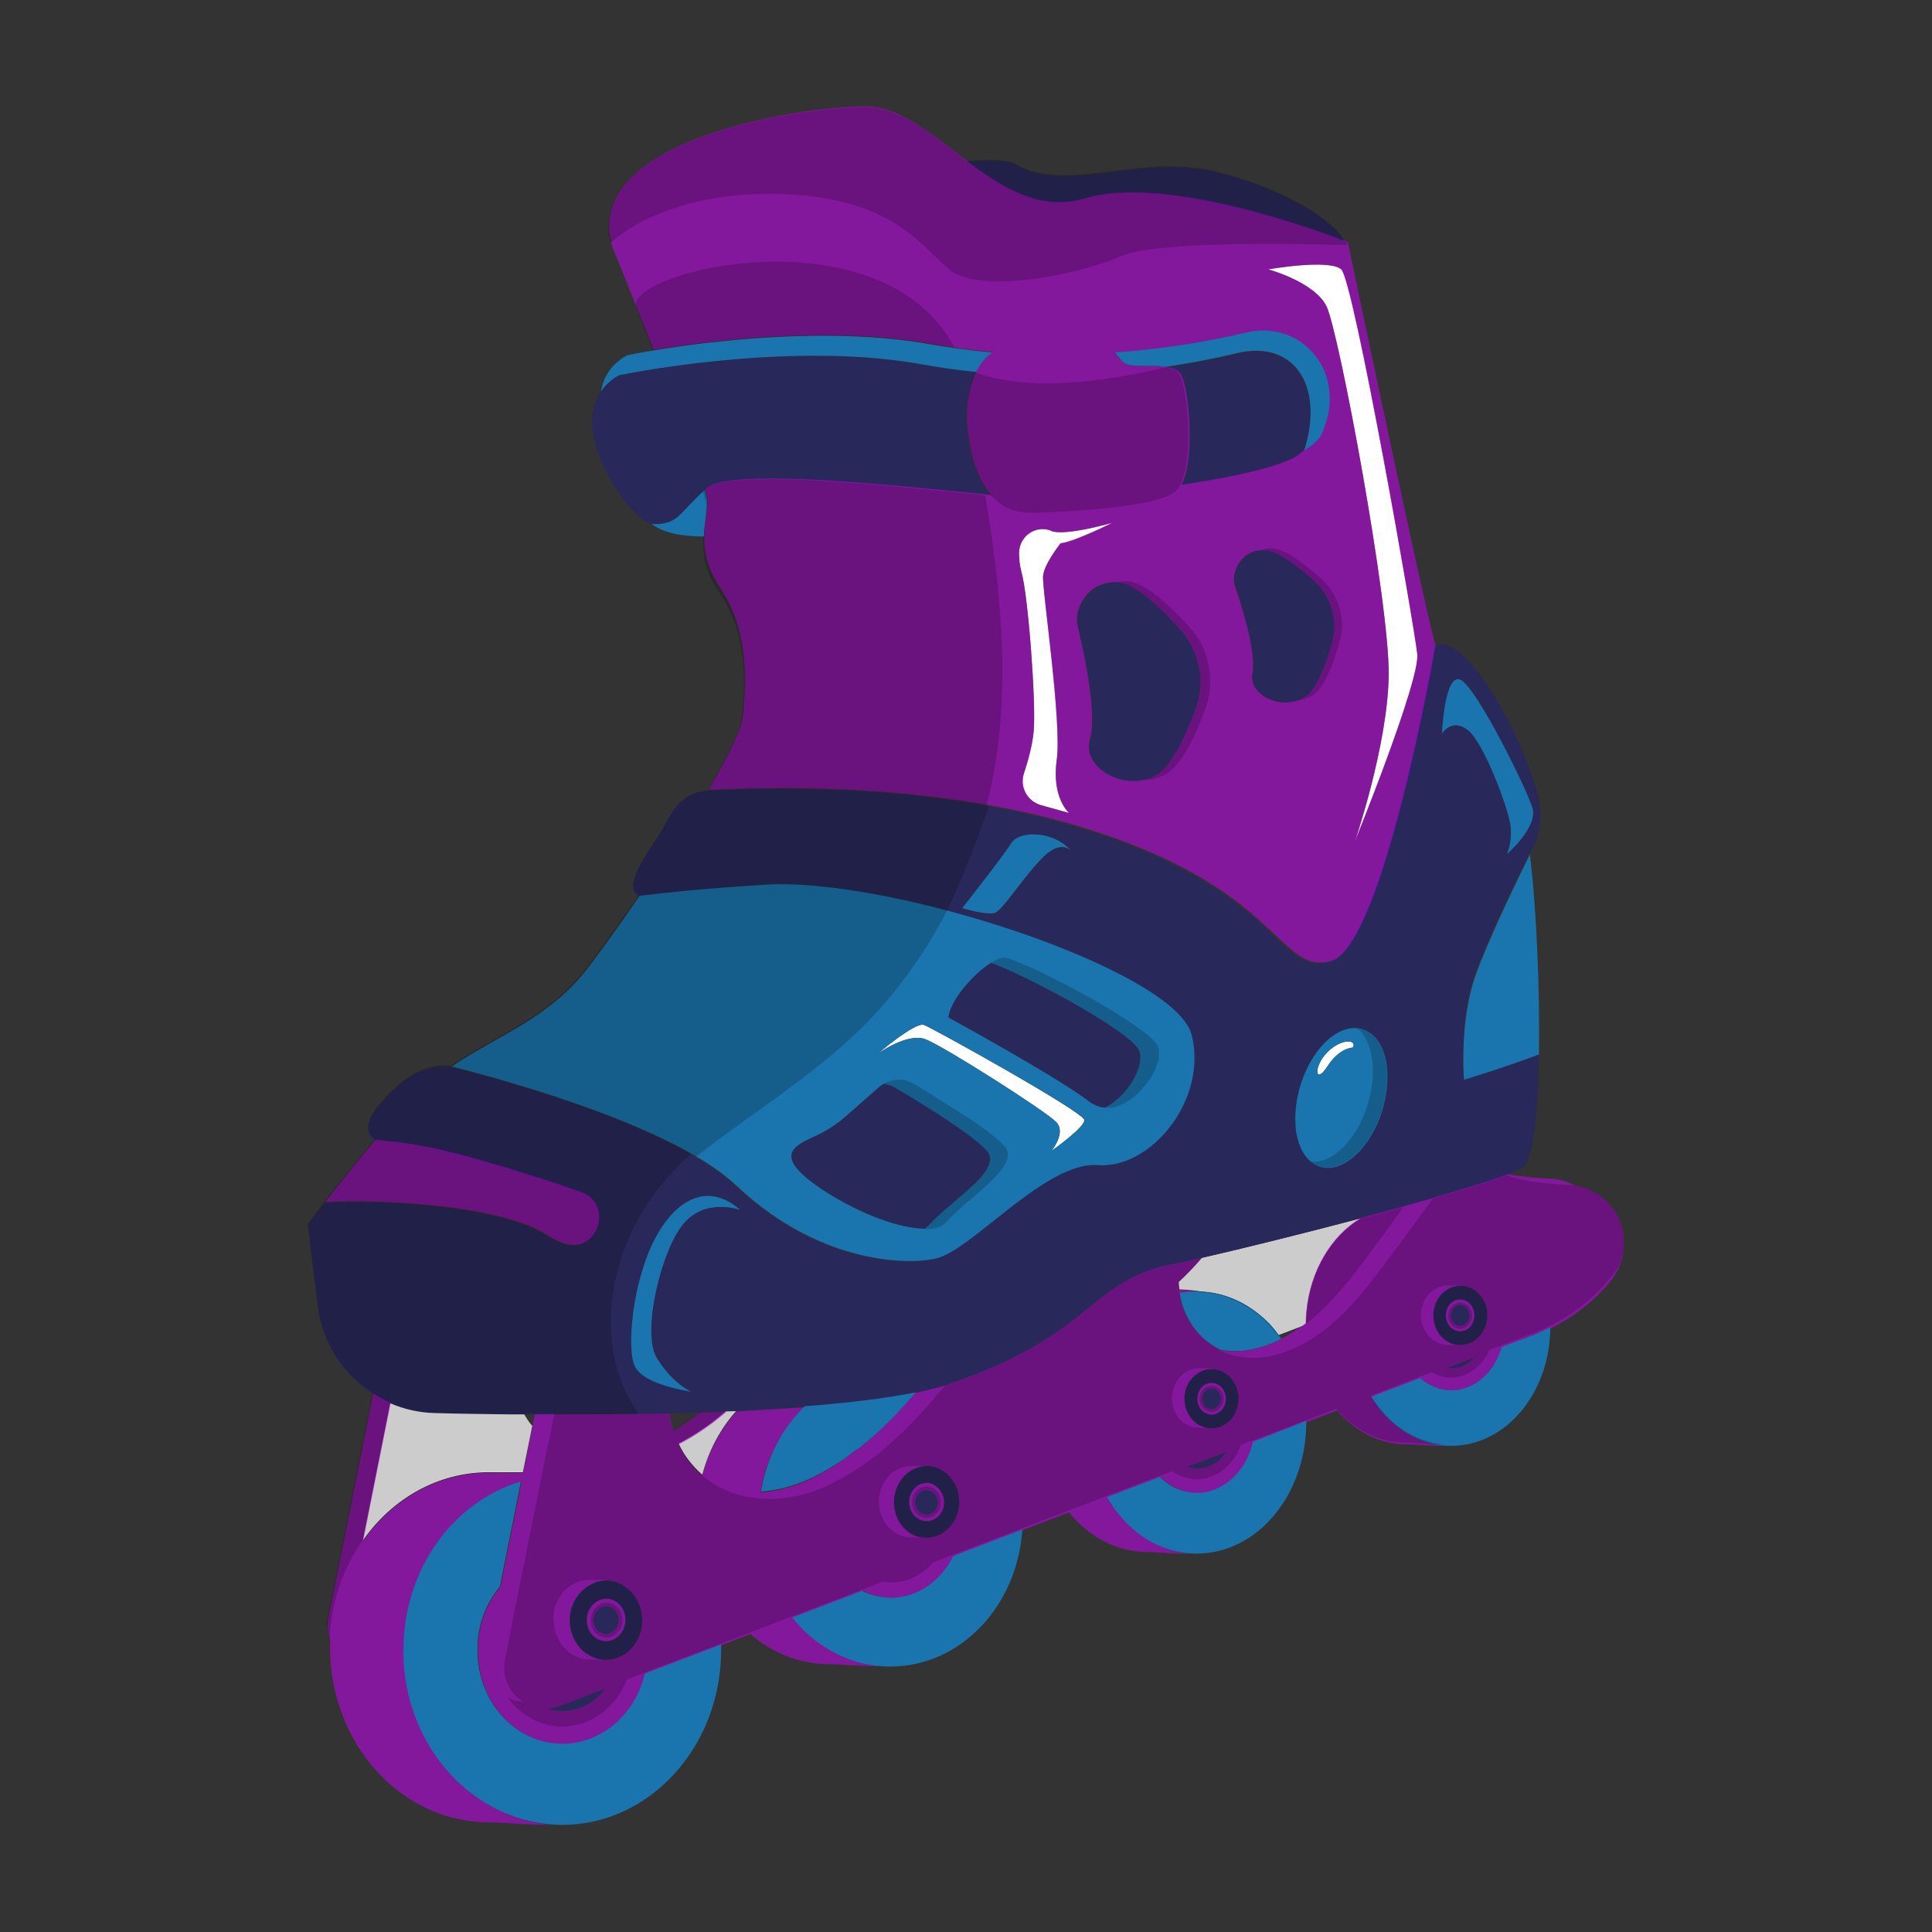 <svg xmlns="http://www.w3.org/2000/svg" xmlns:xlink="http://www.w3.org/1999/xlink" version="1.1" id="svg-edited-version" x="0px" y="0px" viewBox="0 0 595.3 595.3" enable-background="new 0 0 595.3 595.3" xml:space="preserve" class="injected-svg" data-src="https://preview.pixlr.com/images/svg/100/1/e9b25112fa24d3a6db7a73670354e33acb1bf20a5b1210e3643e49f56ea7b065.svg">
<rect x="0" y="0" width="595.3" height="595.3" fill="#333333" stroke="none"/>
<g>
	<path fill="#FFFFFF" d="M163.7,439c0.1,0.1,0.2,0.2,0.3,0.3l-0.6,3l-2.3,11.3c-3.9,0-7.5,0-10.5,0c-15.8,0-29.8,8.2-38.8,21   l8.5-42.6c4.3,1.8,8.9,2.9,13.8,3c6.9,0.2,14.5,0.3,22.7,0.4c1.5,0,3,0,4.5,0C162.1,436.8,162.8,437.9,163.7,439z M363.2,395   c0,0.8,0.1,1.5,0.2,2.3c2.4,0.1,4.8,0.3,7.1,0.7c8,0.5,15.3,4.3,20.9,10.3c0.9,1,1.7,2,2.5,3.1l7.6-2.9c0.3-0.2,0.6-0.5,0.9-0.7   c0-1.3,0.1-2.5,0.2-3.7c1.2-12.6,7.7-23.3,16.7-28.7c-17.4,4.6-35.9,9.2-49,12.2C368.1,390.2,365.7,392.7,363.2,395z M209.1,444.8   c0.9,1.9,2,3.8,3.4,5.5c1.2,1.5,2.5,2.9,3.9,4.1c2-7.6,5.7-14.4,10.6-19.8c-1.1,0-2.1,0.1-3.2,0.1   C219.4,438.6,214.5,442,209.1,444.8z M284.7,315.8c-2.7-1-14.4,9-14.4,9s9.2-6.7,14.8-4.6c5.6,2.1,37,22.1,40.3,25.5   c3.3,3.3-1.5,9-1.5,9s10.4-7.3,10.2-9.6C334,342.7,287.4,316.8,284.7,315.8z M408.7,94.3c3.8,7.5,19.6,92.3,19.2,114   c-0.4,21.7-10.4,50.9-10.4,50.9s20-49.3,19.2-57.6c-0.8-8.4-19.6-115.2-23.4-118.6c-3.8-3.3-22.5,0-22.5,0S404.9,86.8,408.7,94.3z    M323.9,163.6c0,0-0.1,0-0.1-0.1c-4.7-1.8-9.7,1.7-9.8,6.8c0,1.8,0.2,3.8,0.7,5.8c2.1,7.1,4.6,40.5,3.8,49.3c-0.4,4.2-1.7,9-3,12.9   c-1.4,4.2,1,8.6,5.3,9.8l8.6,2.4c0,0-5.4-4.6-3.8-16.3c1.7-11.7-4.6-53-4.2-56.8c0.4-3.8,5.4-10,5.4-10c4.2-0.4,15.9-6.3,15.9-6.3   S328.1,165.3,323.9,163.6z M408.9,324.3c-4.4,4.6-3.6,10.1,0.1,4.3c3.7-5.8,7.8-5.8,7.8-5.8C418.4,320.4,413.4,319.7,408.9,324.3z" originalFill="#FFFFFF"/>
	<path fill="rgba(40, 40, 90, 1)" d="M297.9,49.9c6.6-0.6,12.7-0.6,15.4,1c15,8.8,37.6-3.1,60.1,1.9c21,4.7,38.2,15.3,41,21.8   c-6.4-2.5-55.1-20.8-80.3-13.2C320.4,65.4,308.8,58.1,297.9,49.9z M447.1,421.6c2.8,0,5.3-1.3,7.2-3.3l-8.5,3.2   C446.2,421.5,446.7,421.6,447.1,421.6z M368.8,452.5c3.6,0,6.9-2,9-5.1l-12.1,4.6C366.7,452.3,367.8,452.5,368.8,452.5z    M168.7,526.5c1.5,0.5,3,0.7,4.7,0.7c5.3,0,10.1-2.7,13.2-6.9l-14.2,5.4C171.2,526.2,169.9,526.4,168.7,526.5z M451.1,332.7   c0,0,12.6-3.8,23.1-7.8c-0.3,18.1-1.8,32.8-5.1,34.9c-0.8,0.6-2.4,1.2-4.4,2.1c-0.2,0.1-0.4,0.1-0.6,0.2c-3.3,1.3-7.9,2.8-13.4,4.4   c-1.6,0.5-3.3,1-5,1.5c-1.4,0.4-2.8,0.8-4.3,1.3c-2.5,0.7-5.1,1.5-7.8,2.2c-0.3,0.1-0.6,0.2-1,0.3c-4.3,1.2-8.8,2.4-13.3,3.6   c-17.4,4.6-35.9,9.2-49,12.2c-2.4,0.6-4.7,1.1-6.7,1.5c-0.9,0.2-1.7,0.4-2.4,0.5c-0.1,0-0.1,0-0.2,0c-1.2,0.3-2.3,0.5-3.4,0.8   c-11,3-16.8,8.3-24.8,14.7c-0.5,0.4-1,0.8-1.5,1.2c-7.9,6.1-18.3,13.1-37.8,19.8c-0.6,0.2-1.1,0.4-1.7,0.6   c-0.2,0.1-0.4,0.1-0.6,0.2c-0.9,0.3-1.8,0.5-2.8,0.8c-2,0.5-4.1,1-6.4,1.5c-9.4,1.9-21.2,3.3-34.2,4.3c-6.7,0.5-13.7,0.9-20.8,1.3   c-1.1,0-2.1,0.1-3.2,0.1c-2.8,0.1-5.5,0.2-8.3,0.3c-3.1,0.1-6.3,0.2-9.4,0.3c-1.7,0-3.5,0.1-5.2,0.1c-10.2,0.2-20.5,0.2-30.2,0.2   c-2,0-4,0-6,0c-1.1,0-2.2,0-3.4,0c-1.5,0-3,0-4.5,0c-8.2-0.1-15.9-0.2-22.7-0.4c-4.9-0.1-9.6-1.2-13.8-3c-1.9-0.8-3.7-1.8-5.4-2.9   c-9.2-5.9-15.6-15.6-17-27.1l-3-24.8c0,0,1.7-2.5,5.2-7c16.1-1,53.7,0.8,67.8,9.9c2.2,1.4,4.2,2.3,6,2.9c10.2,3,14.9-12.3,4.9-15.9   c0,0,0,0,0,0c-0.1,0-0.1,0-0.2-0.1c-0.1,0-0.3-0.1-0.4-0.1c-0.5-0.2-1.1-0.4-1.6-0.6c-0.2-0.1-0.4-0.1-0.6-0.2   c-0.7-0.2-1.4-0.5-2.1-0.7c-0.1,0-0.2-0.1-0.4-0.1c-0.6-0.2-1.3-0.4-1.9-0.7c-0.2-0.1-0.4-0.1-0.6-0.2c-1.5-0.5-3.1-1-4.8-1.6   c-0.2-0.1-0.5-0.1-0.7-0.2c-0.7-0.2-1.4-0.5-2.2-0.7c-0.1,0-0.3-0.1-0.4-0.1c-0.8-0.3-1.7-0.5-2.6-0.8c-0.2-0.1-0.5-0.1-0.7-0.2   c-0.7-0.2-1.4-0.4-2.1-0.7c-0.2-0.1-0.4-0.1-0.6-0.2c-0.9-0.3-1.8-0.5-2.7-0.8c-0.2-0.1-0.4-0.1-0.6-0.2c-0.7-0.2-1.5-0.4-2.2-0.6   c-0.2-0.1-0.5-0.1-0.7-0.2c-0.9-0.3-1.8-0.5-2.7-0.8c-0.1,0-0.3-0.1-0.4-0.1c-0.8-0.2-1.6-0.4-2.4-0.7c-0.2-0.1-0.5-0.1-0.7-0.2   c-0.9-0.2-1.9-0.5-2.8-0.7h0c-0.9-0.2-1.8-0.5-2.8-0.7c-0.2-0.1-0.5-0.1-0.7-0.2c-0.8-0.2-1.6-0.4-2.4-0.6c-0.1,0-0.3-0.1-0.4-0.1   c-0.9-0.2-1.8-0.4-2.7-0.6c-0.2,0-0.5-0.1-0.7-0.1c-0.7-0.2-1.5-0.3-2.2-0.4c-0.2,0-0.4-0.1-0.6-0.1c-0.9-0.2-1.7-0.3-2.6-0.5   c-0.2,0-0.4-0.1-0.6-0.1c-0.7-0.1-1.4-0.2-2.1-0.3c-0.2,0-0.4-0.1-0.6-0.1c-0.8-0.1-1.6-0.2-2.5-0.3c-0.1,0-0.2,0-0.4,0   c-0.7-0.1-1.4-0.2-2.1-0.2c-0.2,0-0.4,0-0.6-0.1c-0.8-0.1-1.5-0.1-2.3-0.2c-4-2.8-1.2-7.8,1.6-11c5-5.8,11.9-12.5,21.9-11.7   c20,5.1,69,19,87.7,36.7c11.1,10.5,22.6,16.6,33,19.9c2,0.6,4,1.2,5.9,1.6c9.4,2.2,17.5,2.1,22.5,1c5.3-1.2,13-7.8,21.5-14.5   c3-2.3,6-4.6,9-6.7c6.8-4.6,13.6-8.1,19.6-7.6c16.3,1.3,33.8-20,28.8-40.1c-5-20-92.7-48.8-131.5-46.3c-19.1,1.2-31.2,2.5-38.6,3.4   c-5.3-2.1,2.6-13.2,6-18.4c3.8-5.8,5.6-13.2,15-14c25.6-1.3,73.1-1.4,115.2,11.5c61.4,18.8,60.1,45.1,76.4,41.3   c16.3-3.8,32.4-97.3,32.4-97.3c9-5.5,26.7,25.6,32.1,45.9c0.8,3,1.9,11.9-2.9,18.3c-6.8,13.9-15.5,32.4-17.8,40.5   C449.8,317.7,451.1,332.7,451.1,332.7z M330.1,262.2c0,0-0.1-0.1-0.3-0.3c-5.4-6-15.8-6-18.2-2.1c-2.4,3.9-15.1,20-15.1,20   s7.8,2.4,10.2,1.5c2.4-1,8.8-11.2,14.6-17c4.8-4.8,7.6-3,8.5-2.3C329.9,262,330,262.1,330.1,262.2z M444.3,226.1c0,0,2.9-5,7.9-1.2   c5,3.7,12.9,25,13.3,30c0.4,5-1.2,8.3-1.2,8.3s9.6-8.3,7.9-14.2c-1.7-5.8-17.1-37-22.1-39.5C445.1,207,444.3,226.1,444.3,226.1z    M210.4,377.1c6.8-8.3,17.5-4.4,17.5-4.4s-10.2-10.7-21.4,1.9c-9.5,10.8-12.7,31.8-11.9,41.7c0.1,1.2,0.3,2.3,0.5,3.2   c0.1,0.3,0.2,0.6,0.3,0.9c0.7,1.8,2.3,3.2,4.3,4.3c1.7,1,3.7,1.7,5.7,2.3c3.9,1.2,7.5,1.7,7.5,1.7s-3.9-1.8-7.6-6.3   c-1.1-1.3-2.1-2.7-3.1-4.4c0-0.1-0.1-0.1-0.1-0.2C197.8,409.8,203.6,385.3,210.4,377.1z M420.8,352.4c0.2-0.3,0.5-0.6,0.7-0.9   c1.8-2.6,3.3-5.8,4.4-9.3c3.6-11.7,1-23-6-25.1c-0.6-0.2-1.2-0.3-1.7-0.3c-6.6-0.5-14.1,6.9-17.4,17.6c-1.4,4.4-1.8,8.7-1.5,12.4   c0.1,0.9,0.2,1.8,0.3,2.6c0.7,3.7,2.2,6.8,4.5,8.6c0.8,0.6,1.7,1.2,2.7,1.5C411.4,360.9,416.7,358,420.8,352.4z M200.7,161.4   c0.3,0.1,0.6,0.1,0.9,0.1c7.4,0,7.5-3.3,15.5-10.5c0.1-0.1,0.2-0.2,0.3-0.3c4.4-4,24.5-3.5,45.5-1.9c15.6,1.2,31.7,2.9,42.4,3.9   c-1.5-1.7-2.9-4-4.2-6.9c-0.9-2.2-1.7-4.8-2.3-7.8c-2-9.5-0.8-17.8,1.9-23.4c-5.4-0.5-10.9-1.3-16.5-2.3c-29-5.2-62.8-1.6-80.8,1.1   c-7.9,1.2-12.7,2.2-12.7,2.2c-2.4,1.4-4.2,3-5.5,4.9C175.7,134.1,193.4,159.3,200.7,161.4z M401.6,139c0.2-0.3,0.4-0.6,0.4-0.8   c5.8-19.2-3.3-33.4-20.9-29.2c-5.5,1.3-13,2.9-22,4.2c1.8,0.3,3.4,0.7,4.3,1.7c2.5,2.5,4.7,22.1,1.7,32c-0.3,1-0.7,1.9-1.1,2.7   C382.3,146.8,398.5,143,401.6,139z M197.9,498.5c0,0.2,0,0.4,0,0.7c0,5.4-3.2,10-7.7,11.6c-1.1,0.4-2.2,0.6-3.5,0.6   c-0.3,0-0.5,0-0.8,0c-5.8-0.4-10.4-5.7-10.4-12.2c0-1.8,0.3-3.4,1-4.9c0.5-1.3,1.3-2.5,2.2-3.5c0.9-1,2-1.9,3.2-2.5   c0.8-0.4,1.6-0.8,2.5-1c0.7-0.2,1.5-0.3,2.3-0.3c0.2,0,0.4,0,0.6,0c1.6,0.1,3.2,0.6,4.6,1.4c0,0,0.1,0,0.1,0.1   C195.4,490.4,197.7,494.1,197.9,498.5z M186.8,505.7c1.2,0,2.3-0.4,3.2-1.1c1.6-1.2,2.7-3.2,2.7-5.5c0-3.6-2.7-6.5-6-6.5   c-1.1,0-2.2,0.4-3.1,1c-1.7,1.1-2.9,3.2-2.9,5.6C180.8,502.8,183.5,505.7,186.8,505.7z M189.4,502.3c0.8-0.8,1.2-1.9,1.2-3.1   c0-2.4-1.7-4.3-3.9-4.3c-0.5,0-1,0.1-1.4,0.3c-1.5,0.6-2.5,2.2-2.5,4c0,2.4,1.7,4.3,3.9,4.3C187.8,503.4,188.7,503,189.4,502.3z    M295.1,459.9c0.2,0.9,0.4,1.9,0.4,2.9c0,5.2-3.3,9.5-7.7,10.7c-0.8,0.2-1.5,0.3-2.3,0.3c-0.2,0-0.5,0-0.7,0   c-5.2-0.4-9.3-5.1-9.3-11c0-2.8,1-5.3,2.5-7.3c0.7-0.9,1.5-1.6,2.4-2.2c1.5-1,3.3-1.6,5.1-1.6c0.2,0,0.4,0,0.6,0   c0.4,0,0.8,0.1,1.2,0.2c3,0.6,5.5,2.7,7,5.5C294.6,458.3,294.9,459.1,295.1,459.9z M285.5,468.7c1.2,0,2.3-0.5,3.3-1.2   c1.3-1.1,2.1-2.7,2.1-4.6c0-3.2-2.4-5.9-5.4-5.9c-0.2,0-0.4,0-0.6,0.1c-2.7,0.3-4.7,2.8-4.7,5.8   C280.1,466.1,282.5,468.7,285.5,468.7z M288.5,464.8c0.3-0.6,0.5-1.2,0.5-1.9c0-1.8-1.1-3.2-2.6-3.7c-0.3-0.1-0.6-0.2-0.9-0.2   c-1.9,0-3.5,1.7-3.5,3.8s1.6,3.8,3.5,3.8C286.8,466.7,287.9,465.9,288.5,464.8z M381.6,431c0,1.8-0.5,3.4-1.2,4.8   c-1.5,2.6-4.1,4.3-7.1,4.3c-0.2,0-0.4,0-0.6,0c-4.3-0.3-7.7-4.3-7.7-9.1c0-2.6,1-5,2.6-6.6c1.5-1.5,3.5-2.5,5.7-2.5   c0.2,0,0.3,0,0.5,0C378.1,422.2,381.6,426.1,381.6,431z M373.3,435.9c2.5,0,4.4-2.2,4.4-4.9c0-1-0.3-2-0.8-2.8   c-0.4-0.6-0.9-1.1-1.5-1.5c-0.6-0.4-1.4-0.6-2.2-0.6c-2.5,0-4.4,2.2-4.4,4.9C368.9,433.7,370.8,435.9,373.3,435.9z M376.2,431   c0-1.8-1.3-3.2-2.9-3.2c-1.6,0-2.9,1.4-2.9,3.2c0,1.8,1.3,3.2,2.9,3.2C374.9,434.2,376.2,432.7,376.2,431z M458.2,405.3   c0,1.1-0.2,2.1-0.5,3c-1.1,3.6-4.2,6.1-7.8,6.1c-0.2,0-0.4,0-0.6,0c-4.3-0.3-7.7-4.3-7.7-9.1c0-4.8,3.4-8.8,7.7-9.1   c0.2,0,0.4,0,0.6,0c0.2,0,0.3,0,0.5,0C454.8,396.5,458.2,400.5,458.2,405.3z M449.9,410.2c2.5,0,4.4-2.2,4.4-4.9s-2-4.9-4.4-4.9   c-2.5,0-4.4,2.2-4.4,4.9S447.5,410.2,449.9,410.2z M452.8,405.3c0-1.8-1.3-3.2-2.9-3.2c-1.6,0-2.9,1.4-2.9,3.2   c0,1.8,1.3,3.2,2.9,3.2C451.5,408.5,452.8,407.1,452.8,405.3z M352.5,240.3c1.1-0.3,2.3-0.7,3.4-1.2c4.9-2.6,9.4-12,12.4-20.3   c3.2-8.7,1.3-18.5-5-25.3c-5.9-6.4-13.2-13.2-18.1-13.9c-0.6-0.1-1.1-0.1-1.6-0.1c-8.3-0.1-12.7,8-11.5,13.3   c1.3,5.6,6.3,26.3,3.8,35.1C333.6,235.6,343.7,242.4,352.5,240.3z M399.8,215.9c0.9-0.3,1.7-0.7,2.5-1.2c3.6-2.4,6.4-10,8.2-16.6   c1.9-7-0.3-14.4-5.6-19.2c-5-4.5-11.1-9.3-15-9.4c-0.4,0-0.9,0-1.3,0c-6.5,0.5-9.3,7.1-8,11.1c1.4,4.3,6.7,19.9,5.4,26.8   C384.8,213.6,393.1,218.1,399.8,215.9z M292.2,313.5c0,0,33,18,43.4,25.9c1.6,1.2,3.3,1.8,4.9,1.9c7-3.5,12.5-13.3,10.3-17.8   c-3.1-6.2-36.9-24.1-45.6-26.8C300,300,292.9,308,292.2,313.5z M305.3,296.7c0.4-0.2,0.8-0.5,1.1-0.6   C306.1,296.2,305.7,296.4,305.3,296.7z M305.3,296.7L305.3,296.7C305.3,296.7,305.3,296.7,305.3,296.7   C305.3,296.7,305.3,296.7,305.3,296.7z M346.4,339.9c-0.7,0.4-1.4,0.7-2.2,0.9C345,340.6,345.7,340.3,346.4,339.9z M274.2,333.1   c-0.6,0.2-1.3,0.5-1.9,0.8C272.9,333.6,273.6,333.4,274.2,333.1z M271,334.9l-10,8.8c-2.9,2.6-6.1,4.7-9.6,6.3   c-6.3,2.9-11.5,5.4-3.1,12.7c5.2,4.4,13.5,9.2,21.6,12.4c1.9,0.7,3.8,1.4,5.6,1.9c3.5,1,6.8,1.6,9.5,1.6c0.4-0.3,0.8-0.6,1.1-0.9   c1.4-1.6,3.2-3.2,5.2-5c1.7-1.4,3.4-2.9,5.1-4.4c5.5-4.8,10.3-9.7,8.1-13.2c-2.7-4.2-19.5-14.7-28.6-20c-1.1-0.7-2.4-1.1-3.7-1.2   C271.9,334.3,271.4,334.6,271,334.9z M285.9,378.7c-0.3,0-0.6,0-0.9,0c0,0,0,0,0,0C285.3,378.7,285.6,378.7,285.9,378.7z" originalFill="#000034"/>
	<path fill="rgba(208, 0, 255, 0.52)" d="M499.2,376.5c-2.3-6-7.6-10.2-13.9-11.2c-2.3-1.2-4.9-2-7.6-2.1c-4.2-0.2-8.9-0.6-13.1-1.4   c-0.2,0.1-0.4,0.1-0.6,0.2c-3.3,1.3-7.9,2.8-13.4,4.4c-1.6,0.5-3.3,1-5,1.5c-1.4,0.4-2.8,0.8-4.3,1.3c-2.5,0.7-5.1,1.5-7.8,2.2   c-0.3,0.1-0.6,0.2-1,0.3c-4.3,1.2-8.8,2.4-13.3,3.6c-9,5.4-15.5,16.1-16.7,28.7c-0.1,1.2-0.2,2.5-0.2,3.7c-0.3,0.2-0.6,0.5-0.9,0.7   c-2.1,1.5-4.3,2.9-6.7,4.2c-0.9,0.5-1.9,0.9-2.9,1.4c-2,0.8-3.9,1.4-5.9,1.8c-1.7,0.3-3.5,0.5-5.2,0.6c-1.6,0-3.2-0.1-4.8-0.4   c-0.6-0.3-1.3-0.7-1.9-1.1c-3.5-2.2-6.5-5.4-8.6-9.7c-1-2.1-1.7-4.4-2-6.7c1.7-0.3,3.5-0.5,5.4-0.5c0.6,0,1.1,0,1.6,0.1   c-2.3-0.4-4.7-0.6-7.1-0.7c-0.1-0.8-0.1-1.5-0.2-2.3c2.5-2.3,4.9-4.9,7.2-7.5c-2.4,0.6-4.7,1.1-6.7,1.5c-0.9,0.2-1.7,0.4-2.4,0.5   c-0.1,0-0.1,0-0.2,0c-1.2,0.3-2.3,0.5-3.4,0.8c-11,3-16.8,8.3-24.8,14.7c-0.5,0.4-1,0.8-1.5,1.2c-7.9,6.1-18.3,13.1-37.8,19.8   c-0.6,0.2-1.1,0.4-1.7,0.6c-0.2,0.1-0.4,0.1-0.6,0.2c-0.9,0.3-1.8,0.5-2.8,0.8c-2,0.5-4.1,1-6.4,1.5c-5.4,6.2-11,12.1-17.5,17.2   c-1.5,0.9-2.9,1.9-4.2,3.1c-3.1,2.2-6.4,4.1-9.9,5.9c-5.1,2.5-10.6,4.1-16.1,4.5c1.7-10.4,6.6-19.6,13.5-26.3   c-6.7,0.5-13.7,0.9-20.8,1.3c-4.9,5.4-8.6,12.2-10.6,19.8c-1.4-1.2-2.7-2.6-3.9-4.1c-1.4-1.7-2.5-3.6-3.4-5.5   c5.4-2.8,10.3-6.2,14.8-10.1c-2.8,0.1-5.5,0.2-8.3,0.3c-2.6,2-5.3,3.9-8.1,5.6c-0.6-1.7-1-3.5-1.3-5.4c-1.7,0-3.5,0.1-5.2,0.1   c-10.2,0.2-20.5,0.2-30.2,0.2c-2,0-4,0-6,0l-0.7,3.7l-0.6,3l-2.3,11.3c-3.9,0-7.5,0-10.5,0c-15.8,0-29.8,8.2-38.8,21l8.5-42.6   c-1.9-0.8-3.7-1.8-5.4-2.9l-13.8,69.1c-0.5,2.4-0.3,4.8,0.6,6.9c0,0.8-0.1,1.5-0.1,2.3c0,29.7,21.9,53.9,49,53.9   c4,0,12.6,0.9,19,0.7c-23.6-2-42.5-22.3-45-48.1c-0.1-1.3-0.2-2.6-0.2-3.9c0-0.5,0-1.1,0-1.6c0-24.9,15.4-45.8,36.2-52l-6.5,32.4   c-2.9,3.4-5,7.6-6.1,12.2c-0.3,1.4-0.6,2.8-0.7,4.3c-0.1,1-0.1,2-0.1,3.1c0,15.9,11.7,28.8,26.2,28.8c12.2,0,22.4-9.2,25.4-21.6   l0.7-0.3l22.9-8.7l8.7-3.3c6.9,5.9,15.4,9.3,24.7,9.3c3.3,0,10.5,0.7,15.8,0.6c-10.8-0.9-20.4-6.5-27.2-15l21.5-8.2   c2.7,1.4,5.7,2.1,8.9,2.1c8.3,0,15.5-5.2,19.2-12.8l2.1-0.8l19.3-7.4l13.9-5.3c6.1,7.5,14.7,12.2,24.1,12.2c2.8,0,8.7,0.7,13,0.5   c-10.4-0.9-19.5-7.6-25.1-17.3l16.3-6.2c3.1,3,7.1,4.9,11.4,4.9c8.3,0,15.2-6.7,17.3-15.8l0.6-0.2l15.8-6l9.2-3.5   c5.5,6.4,13,10.4,21.3,10.4c2.5,0,7.9,0.6,11.8,0.5c-9.2-0.8-17.2-6.5-22.4-15l15.1-5.8c2.7,2.4,6,3.8,9.6,3.8   c7.2,0,13.3-5.6,15.5-13.3l0.7-0.3l9.6-3.6c1.6-0.6,3.2-1.4,4.8-2.1c7.2-3.6,13.6-8.7,18.7-15h0   C500.4,389.1,501.4,382.4,499.2,376.5z M457.8,408.3c-1.1,3.6-4.2,6.1-7.8,6.1c-0.2,0-0.4,0-0.6,0c-4.3-0.3-7.7-4.3-7.7-9.1   c0-4.8,3.4-8.8,7.7-9.1c0.2,0,0.4,0,0.6,0c0.2,0,0.3,0,0.5,0c4.4,0.3,7.8,4.2,7.8,9.1C458.2,406.4,458.1,407.4,457.8,408.3z    M197.9,499.2c0,5.4-3.2,10-7.7,11.6c-1.1,0.4-2.2,0.6-3.5,0.6c-0.3,0-0.5,0-0.8,0c-5.8-0.4-10.4-5.7-10.4-12.2   c0-1.8,0.3-3.4,1-4.9c0.5-1.3,1.3-2.5,2.2-3.5c0.9-1,2-1.9,3.2-2.5c0.8-0.4,1.6-0.8,2.5-1c0.7-0.2,1.5-0.3,2.3-0.3   c0.2,0,0.4,0,0.6,0c1.6,0.1,3.2,0.6,4.6,1.4c0,0,0.1,0,0.1,0.1c3.3,2,5.6,5.7,5.8,10.1C197.9,498.7,197.9,498.9,197.9,499.2z    M287.8,473.5c-0.8,0.2-1.5,0.3-2.3,0.3c-0.2,0-0.5,0-0.7,0c-5.2-0.4-9.3-5.1-9.3-11c0-2.8,1-5.3,2.5-7.3c0.7-0.9,1.5-1.6,2.4-2.2   c1.5-1,3.3-1.6,5.1-1.6c0.2,0,0.4,0,0.6,0c0.4,0,0.8,0.1,1.2,0.2c3,0.6,5.5,2.7,7,5.5c0.4,0.7,0.7,1.5,0.9,2.4   c0.2,0.9,0.4,1.9,0.4,2.9C295.5,468,292.2,472.4,287.8,473.5z M380.4,435.8c-1.5,2.6-4.1,4.3-7.1,4.3c-0.2,0-0.4,0-0.6,0   c-4.3-0.3-7.7-4.3-7.7-9.1c0-2.6,1-5,2.6-6.6c1.5-1.5,3.5-2.5,5.7-2.5c0.2,0,0.3,0,0.5,0c4.4,0.3,7.8,4.2,7.8,9.1   C381.6,432.7,381.1,434.4,380.4,435.8z M173.3,527.2c-1.6,0-3.2-0.3-4.7-0.7c1.3-0.1,2.5-0.3,3.7-0.8l14.2-5.4   C183.4,524.5,178.7,527.2,173.3,527.2z M368.8,452.5c-1.1,0-2.1-0.2-3.1-0.5l12.1-4.6C375.7,450.5,372.5,452.5,368.8,452.5z    M447.1,421.6c-0.4,0-0.9,0-1.3-0.1l8.5-3.2C452.4,420.3,449.9,421.6,447.1,421.6z M100.2,370.4c3.5-4.5,8.6-11.1,15.5-19.2   c0.7,0,1.5,0.1,2.3,0.2c0.2,0,0.4,0,0.6,0.1c0.7,0.1,1.4,0.1,2.1,0.2c0.1,0,0.2,0,0.4,0c0.8,0.1,1.6,0.2,2.5,0.3   c0.2,0,0.4,0.1,0.6,0.1c0.7,0.1,1.4,0.2,2.1,0.3c0.2,0,0.4,0.1,0.6,0.1c0.9,0.1,1.7,0.3,2.6,0.5c0.2,0,0.4,0.1,0.6,0.1   c0.7,0.1,1.4,0.3,2.2,0.4c0.2,0,0.5,0.1,0.7,0.1c0.9,0.2,1.8,0.4,2.7,0.6c0.1,0,0.3,0.1,0.4,0.1c0.8,0.2,1.6,0.4,2.4,0.6   c0.2,0.1,0.5,0.1,0.7,0.2c0.9,0.2,1.8,0.4,2.8,0.7h0c0.9,0.2,1.9,0.5,2.8,0.7c0.2,0.1,0.5,0.1,0.7,0.2c0.8,0.2,1.6,0.4,2.4,0.7   c0.1,0,0.3,0.1,0.4,0.1c0.9,0.3,1.8,0.5,2.7,0.8c0.2,0.1,0.5,0.1,0.7,0.2c0.7,0.2,1.5,0.4,2.2,0.6c0.2,0.1,0.4,0.1,0.6,0.2   c0.9,0.3,1.8,0.5,2.7,0.8c0.2,0.1,0.4,0.1,0.6,0.2c0.7,0.2,1.4,0.4,2.1,0.7c0.2,0.1,0.5,0.1,0.7,0.2c0.9,0.3,1.7,0.5,2.6,0.8   c0.1,0,0.3,0.1,0.4,0.1c0.7,0.2,1.4,0.5,2.2,0.7c0.2,0.1,0.5,0.1,0.7,0.2c1.7,0.5,3.3,1.1,4.8,1.6c0.2,0.1,0.4,0.1,0.6,0.2   c0.7,0.2,1.3,0.4,1.9,0.7c0.1,0,0.2,0.1,0.4,0.1c0.7,0.2,1.4,0.5,2.1,0.7c0.2,0.1,0.4,0.1,0.6,0.2c0.6,0.2,1.1,0.4,1.6,0.6   c0.1,0,0.3,0.1,0.4,0.1c0.1,0,0.1,0.1,0.2,0.1c10,3.5,5.3,18.9-4.9,15.9c-1.8-0.5-3.8-1.5-6-2.9   C153.9,371.2,116.3,369.4,100.2,370.4z M189,76.8c1.9,4.7,7,17.3,12.4,31c16.2-2.7,53.7-7.6,85.4-1.9c6.5,1.2,12.9,2,19.1,2.5   c-2,1.2-3.7,3.3-5,6c-2.8,5.6-3.9,13.9-1.9,23.4c0.6,3,1.4,5.6,2.3,7.8c1.2,3,2.6,5.2,4.2,6.9c-10.6-1-26.8-2.8-42.4-3.9   c-21-1.6-41.1-2-45.5,1.9c-0.1,0.1-0.2,0.2-0.3,0.3c0.5,1.7,0.7,2.9,0.7,3.6c0,3.2-0.9,6.7-1,10.8c-0.1,4.6,0.8,9.8,5.1,16.2   c8.1,12.2,8.1,27,6.8,39.2c-0.5,4.4-4.7,12.8-10.6,22.8c25.6-1.3,73.1-1.4,115.2,11.5c61.4,18.8,60.1,45.1,76.4,41.3   c16.3-3.8,32.4-97.3,32.4-97.3c-4.1-14.9-27-124.3-27-124.3s-0.2-0.1-0.7-0.3c-6.4-2.5-55.1-20.8-80.3-13.2   c-13.7,4.1-25.3-3.2-36.2-11.4c-10.7-8-20.7-16.9-31.4-16.9c-21.6,0-86.4,10.8-78.3,41.9C188.2,74.8,188.4,75.5,189,76.8z    M365.1,146.7c3-9.9,0.9-29.5-1.7-32c-0.9-0.9-2.5-1.4-4.3-1.7c-4.2-0.6-9.8,0.1-12-0.8c-0.9-0.3-1.5-1-2.1-1.7   c-0.5-0.7-1-1.3-1.7-1.8c17.2-1.2,31.3-4,40.3-6.1c17.5-4.2,31.7,12.5,23.6,30.9c-0.9,2.1-2.9,3.9-5.7,5.4   c-3.1,4-19.3,7.8-37.6,10.5C364.4,148.7,364.8,147.8,365.1,146.7z M320.8,248.1c-4.2-1.2-6.6-5.6-5.3-9.8c1.3-3.9,2.6-8.7,3-12.9   c0.8-8.8-1.7-42.2-3.8-49.3c-0.6-2-0.8-4-0.7-5.8c0.1-5,5.1-8.6,9.8-6.8c0,0,0.1,0,0.1,0.1c4.2,1.7,18.8-2.5,18.8-2.5   s-11.7,5.8-15.9,6.3c0,0-5,6.3-5.4,10c-0.4,3.8,5.8,45.1,4.2,56.8c-1.7,11.7,3.8,16.3,3.8,16.3L320.8,248.1z M368.3,218.8   c-3.1,8.3-7.5,17.7-12.4,20.3c-1.1,0.6-2.2,1-3.4,1.2c-8.9,2-18.9-4.7-16.7-12.5c2.5-8.8-2.5-29.4-3.8-35.1   c-1.2-5.3,3.2-13.4,11.5-13.3c0.5,0,1.1,0,1.6,0.1c4.9,0.7,12.3,7.5,18.1,13.9C369.6,200.3,371.6,210.1,368.3,218.8z M410.4,198.1   c-1.8,6.6-4.6,14.2-8.2,16.6c-0.8,0.5-1.6,0.9-2.5,1.2c-6.7,2.2-15-2.3-13.8-8.5c1.3-7-4-22.6-5.4-26.8c-1.3-4,1.5-10.6,8-11.1   c0.4,0,0.8,0,1.3,0c3.9,0.2,10,4.9,15,9.4C410.2,183.8,412.3,191.2,410.4,198.1z M436.7,201.6c0.8,8.4-19.2,57.6-19.2,57.6   s10-29.2,10.4-50.9c0.4-21.7-15.4-106.5-19.2-114c-3.8-7.5-18-11.3-18-11.3s18.8-3.3,22.5,0C417.1,86.3,435.8,193.2,436.7,201.6z    M186.8,492.6c-1.1,0-2.2,0.4-3.1,1c-1.7,1.1-2.9,3.2-2.9,5.6c0,3.6,2.7,6.5,6,6.5c1.2,0,2.3-0.4,3.2-1.1c1.6-1.2,2.7-3.2,2.7-5.5   C192.7,495.5,190.1,492.6,186.8,492.6z M189.4,502.3c-0.7,0.7-1.6,1.2-2.6,1.2c-2.1,0-3.9-1.9-3.9-4.3c0-1.8,1-3.4,2.5-4   c0.4-0.2,0.9-0.3,1.4-0.3c2.1,0,3.9,1.9,3.9,4.3C190.7,500.4,190.2,501.5,189.4,502.3z M285.5,456.9c-0.2,0-0.4,0-0.6,0.1   c-2.7,0.3-4.7,2.8-4.7,5.8c0,3.2,2.4,5.9,5.4,5.9c1.2,0,2.3-0.5,3.3-1.2c1.3-1.1,2.1-2.7,2.1-4.6   C290.8,459.6,288.4,456.9,285.5,456.9z M288.5,464.8c-0.6,1.1-1.7,1.9-3,1.9c-1.9,0-3.5-1.7-3.5-3.8s1.6-3.8,3.5-3.8   c0.3,0,0.6,0.1,0.9,0.2c1.5,0.4,2.6,1.9,2.6,3.7C289,463.5,288.8,464.2,288.5,464.8z M375.5,426.7c-0.6-0.4-1.4-0.6-2.2-0.6   c-2.5,0-4.4,2.2-4.4,4.9c0,2.7,2,4.9,4.4,4.9s4.4-2.2,4.4-4.9c0-1-0.3-2-0.8-2.8C376.6,427.6,376.1,427.1,375.5,426.7z    M373.3,434.2c-1.6,0-2.9-1.4-2.9-3.2c0-1.8,1.3-3.2,2.9-3.2c1.6,0,2.9,1.4,2.9,3.2C376.2,432.7,374.9,434.2,373.3,434.2z    M449.9,400.4c-2.5,0-4.4,2.2-4.4,4.9s2,4.9,4.4,4.9c2.5,0,4.4-2.2,4.4-4.9S452.4,400.4,449.9,400.4z M449.9,408.5   c-1.6,0-2.9-1.4-2.9-3.2c0-1.8,1.3-3.2,2.9-3.2c1.6,0,2.9,1.4,2.9,3.2C452.8,407.1,451.5,408.5,449.9,408.5z" originalFill="#FFF200"/>
	<path fill="rgba(26, 116, 173, 1)" d="M477.7,409c-0.1,20.2-13.7,36.5-30.5,36.5c-0.8,0-1.6,0-2.3-0.1c-9.2-0.8-17.2-6.5-22.4-15l15.1-5.8   c2.7,2.4,6,3.8,9.6,3.8c7.2,0,13.3-5.6,15.5-13.3l0.7-0.3l9.6-3.6C474.5,410.5,476.1,409.8,477.7,409z M386.7,444l-0.6,0.2   c-2.1,9.1-9.1,15.8-17.3,15.8c-4.3,0-8.3-1.8-11.4-4.9l-16.3,6.2c5.6,9.8,14.7,16.4,25.1,17.3c0.9,0.1,1.7,0.1,2.6,0.1   c18.6,0,33.7-18.1,33.7-40.5c0-0.1,0-0.3,0-0.4L386.7,444z M370.5,398c-0.5,0-1.1-0.1-1.6-0.1c-1.8,0-3.6,0.2-5.4,0.5   c0.3,2.3,1,4.6,2,6.7c2.1,4.4,5.1,7.6,8.6,9.7c0.6,0.4,1.3,0.7,1.9,1.1c1.6,0.3,3.2,0.4,4.8,0.4c1.7,0,3.4-0.2,5.2-0.6   c2-0.4,4-1,5.9-1.8c1-0.4,2-0.9,2.9-1.4c-0.3-0.4-0.6-0.8-0.9-1.3c-0.8-1.1-1.6-2.1-2.5-3.1C385.8,402.3,378.5,398.4,370.5,398z    M293.7,479.5c-3.7,7.6-10.9,12.8-19.2,12.8c-3.2,0-6.2-0.8-8.9-2.1l-21.5,8.2c6.8,8.5,16.4,14.1,27.2,15c1,0.1,2.1,0.1,3.1,0.1   c21.5,0,39.1-18.6,40.6-42.2l-19.3,7.4L293.7,479.5z M260.5,449.3c1.3-1.2,2.7-2.2,4.2-3.1c6.4-5,12.1-10.9,17.5-17.2   c-9.4,1.9-21.2,3.3-34.2,4.3c-6.9,6.6-11.8,15.8-13.5,26.3c5.5-0.4,11-2,16.1-4.5C254.1,453.4,257.3,451.4,260.5,449.3z    M199.4,515.4l-0.7,0.3c-2.9,12.4-13.2,21.6-25.4,21.6c-14.5,0-26.2-12.9-26.2-28.8c0-1,0.1-2.1,0.1-3.1c0.1-1.5,0.4-2.9,0.7-4.3   c1.1-4.6,3.2-8.8,6.1-12.2l6.5-32.4c-20.9,6.2-36.2,27.1-36.2,52c0,0.6,0,1.1,0,1.6c0,1.3,0.1,2.6,0.2,3.9   c2.4,25.8,21.4,46.1,45,48.1c1.2,0.1,2.5,0.2,3.7,0.2c27,0,49-24.1,49-53.9c0-0.6,0-1.2,0-1.7L199.4,515.4z M201.6,161.5   c-0.3,0-0.6-0.1-0.9-0.1c2.7,2.1,7.5,3.9,16.2,3.9c0.1-4.1,1-7.6,1-10.8c0-0.6-0.3-1.9-0.7-3.6C209.1,158.3,209,161.5,201.6,161.5z    M338.4,359c-6-0.5-12.8,3-19.6,7.6c-3,2.1-6.1,4.4-9,6.7c-8.4,6.6-16.2,13.3-21.5,14.5c-5,1.1-13,1.2-22.5-1   c-1.9-0.4-3.9-1-5.9-1.6c-10.4-3.3-22-9.5-33-19.9c-18.7-17.7-67.7-31.6-87.7-36.7c14.9-10,30.4-15,42.3-30.8   c4.5-6,10-13.6,15.6-21.8c7.4-0.9,19.5-2.2,38.6-3.4c38.8-2.5,126.5,26.3,131.5,46.3C372.2,338.9,354.6,360.2,338.4,359z    M304.5,355.2c-2.7-4.2-19.5-14.7-28.6-20c-1.1-0.7-2.4-1.1-3.7-1.2c-0.5,0.3-0.9,0.6-1.3,0.9l-10,8.8c-2.9,2.6-6.1,4.7-9.6,6.3   c-6.3,2.9-11.5,5.4-3.1,12.7c5.2,4.4,13.5,9.2,21.6,12.4c1.9,0.7,3.8,1.4,5.6,1.9c3.5,1,6.8,1.6,9.5,1.6c0.4-0.3,0.8-0.6,1.1-0.9   c1.4-1.6,3.2-3.2,5.2-5c1.7-1.4,3.4-2.9,5.1-4.4C302,363.6,306.8,358.7,304.5,355.2z M274.2,333.1c-0.6,0.2-1.3,0.5-1.9,0.8   C272.9,333.6,273.6,333.4,274.2,333.1z M334.2,345c-0.2-2.3-46.8-28.2-49.5-29.2c-2.7-1-14.4,9-14.4,9s9.2-6.7,14.8-4.6   c5.6,2.1,37,22.1,40.3,25.5c3.3,3.3-1.5,9-1.5,9S334.4,347.3,334.2,345z M346.4,339.9c-0.7,0.4-1.4,0.7-2.2,0.9   C345,340.6,345.7,340.3,346.4,339.9z M350.9,323.5c-3.1-6.2-36.9-24.1-45.6-26.8c-5.3,3.3-12.4,11.3-13.1,16.8c0,0,33,18,43.4,25.9   c1.6,1.2,3.3,1.8,4.9,1.9C347.6,337.8,353.1,328,350.9,323.5z M453.6,303.9c-3.8,13.8-2.5,28.8-2.5,28.8s12.6-3.8,23.1-7.8   c0.3-20.4-0.8-45.3-2.8-61.6C464.5,277.2,455.8,295.8,453.6,303.9z M190.8,115.6c0,0,4.8-1,12.7-2.2c18-2.7,51.8-6.4,80.8-1.1   c5.6,1,11.1,1.8,16.5,2.3c1.3-2.7,3.1-4.8,5-6c-6.2-0.5-12.6-1.4-19.1-2.5c-31.7-5.7-69.3-0.8-85.4,1.9c-5.1,0.8-8.1,1.5-8.1,1.5   c-4.9,2.7-7.3,6.7-8,11.1C186.6,118.6,188.3,116.9,190.8,115.6z M345.1,110.5c0.5,0.7,1.2,1.4,2.1,1.7c2.2,0.9,7.8,0.2,12,0.8   c9-1.3,16.5-2.9,22-4.2c17.5-4.2,26.7,10,20.9,29.2c-0.1,0.3-0.2,0.6-0.4,0.8c2.8-1.5,4.8-3.3,5.7-5.4c8.1-18.4-6.1-35.1-23.6-30.9   c-8.9,2.1-23,4.9-40.3,6.1C344,109.3,344.6,109.8,345.1,110.5z M452.2,224.9c5,3.7,12.9,25,13.3,30c0.4,5-1.2,8.3-1.2,8.3   s9.6-8.3,7.9-14.2c-1.7-5.8-17.1-37-22.1-39.5c-5-2.5-5.8,16.6-5.8,16.6S447.2,221.1,452.2,224.9z M329.8,261.9   c0.1,0.1,0.2,0.2,0.3,0.3C330.1,262.2,330,262.1,329.8,261.9z M306.7,281.2c2.4-1,8.8-11.2,14.6-17c4.8-4.8,7.6-3,8.5-2.3   c-5.4-6-15.8-6-18.2-2.1c-2.4,3.9-15.1,20-15.1,20S304.3,282.2,306.7,281.2z M206.5,374.7c-9.5,10.8-12.7,31.8-11.9,41.7   c0.1,1.2,0.3,2.3,0.5,3.2c0.1,0.3,0.2,0.6,0.3,0.9c0.7,1.8,2.3,3.2,4.3,4.3c1.7,1,3.7,1.7,5.7,2.3c3.9,1.2,7.5,1.7,7.5,1.7   s-3.9-1.8-7.6-6.3c-1.1-1.3-2.1-2.7-3.1-4.4c0-0.1-0.1-0.1-0.1-0.2c-4.2-8,1.6-32.5,8.4-40.7c6.8-8.3,17.5-4.4,17.5-4.4   S217.7,362,206.5,374.7z M425.9,342.2c-1.1,3.5-2.6,6.6-4.4,9.3c-0.2,0.3-0.4,0.6-0.7,0.9c-4.1,5.6-9.5,8.6-14.1,7.1   c-1-0.3-1.9-0.8-2.7-1.5c-2.3-1.8-3.8-4.9-4.5-8.6c-0.2-0.8-0.3-1.7-0.3-2.6c-0.3-3.8,0.2-8.1,1.5-12.4   c3.3-10.8,10.8-18.2,17.4-17.6c0.6,0,1.2,0.1,1.7,0.3C426.9,319.2,429.5,330.4,425.9,342.2z M408.9,324.3   c-4.4,4.6-3.6,10.1,0.1,4.3c3.7-5.8,7.8-5.8,7.8-5.8C418.4,320.4,413.4,319.7,408.9,324.3z" originalFill="#003D6B"/>
	<path opacity="0.2" d="M499.2,376.5c-2.3-6-7.6-10.2-13.9-11.2c-0.6-0.1-1.3-0.2-1.9-0.2c-6.5-0.3-14.3-1.1-19.2-3   c-3.3,1.3-7.9,2.8-13.4,4.4c-1.6,0.5-3.3,1-5,1.5c-1.4,0.4-2.8,0.8-4.3,1.3c-0.5,0.7-1.1,1.5-1.6,2.2c-0.5,0.7-1.1,1.4-1.6,2.2   c-3.1,4.2-6.1,8.4-9.2,12.5c-2.7,3.7-5.5,7.3-8.4,10.9c-1.1,1.4-2.2,2.7-3.4,4c-0.7,0.8-1.4,1.5-2.1,2.3c-3.7,3.8-7.8,7.3-12.5,10   c-1.7,1-3.4,1.8-5.2,2.6c-0.2,0.1-0.4,0.1-0.6,0.2c-3.5,1.4-7.1,2.1-10.6,2.2c-2.6,0-5.1-0.4-7.5-1.1c-1-0.3-1.9-0.7-2.9-1.2   c-0.6-0.3-1.3-0.7-1.9-1.1c-3.5-2.2-6.5-5.4-8.6-9.7c-1-2.1-1.7-4.4-2-6.7c-0.1-0.4-0.1-0.7-0.1-1.1c2.4,0.1,4.8,0.3,7.1,0.7   c8,0.5,15.3,4.3,20.9,10.3c0.9,1,1.7,2,2.5,3.1l7.6-2.9c0.3-0.2,0.6-0.5,0.9-0.7c2.5-1.9,4.9-4.1,7.1-6.4   c5.1-5.2,9.5-11.2,13.9-17.1c3.1-4.2,6.2-8.4,9.2-12.6c-4.3,1.2-8.8,2.4-13.3,3.6c-17.4,4.6-35.9,9.2-49,12.2   c-2.4,0.6-4.7,1.1-6.7,1.5c-0.9,0.2-1.7,0.4-2.4,0.5c-0.1,0-0.1,0-0.2,0c-1.2,0.3-2.3,0.5-3.4,0.8c-11,3-16.8,8.3-24.8,14.7   c-0.5,0.4-1,0.8-1.5,1.2c-7.9,6.1-18.3,13.1-37.8,19.8c-0.6,0.2-1.1,0.4-1.7,0.6c-0.2,0.1-0.4,0.1-0.6,0.2c-0.5,0.7-1.1,1.3-1.7,2   c-4.4,5.2-9,10.3-14,14.8c-1.9,1.7-3.8,3.4-5.8,4.9c-2.7,2.1-5.5,4-8.4,5.7c-1.7,1-3.4,1.9-5.1,2.8c-0.5,0.2-1,0.5-1.4,0.7   c-6.5,2.9-13.7,4.4-20.6,3.8c-3.7-0.3-7.3-1.1-10.6-2.6c-2.5-1.1-4.9-2.6-7.1-4.5c2-7.6,5.7-14.4,10.6-19.8c-1.1,0-2.1,0.1-3.2,0.1   c-2.8,0.1-5.5,0.2-8.3,0.3c-2.6,2-5.3,3.9-8.1,5.6c-0.6-1.7-1-3.5-1.3-5.4c-1.7,0-3.5,0.1-5.2,0.1c-1.4,0-2.8,0.1-4.2,0.1   c-2.5-3.7-4.6-7.8-6.1-12.3c-0.3-0.8-0.5-1.6-0.7-2.5c-0.3-1-0.5-2.1-0.7-3.1c-3-15.3,1-32.1,9.2-45.1c4-6.4,9-12,14.5-17.1   c0,0,0,0,0,0c0.5,0.3,1.1,0.6,1.6,0.9c0,0,0,0,0,0c19-15,40.3-27.3,56.6-45.6c8.2-9.2,15.1-19.4,20.7-30.2c0,0,0,0,0,0   c5-10.5,9-21.4,13-32.3c0,0,0,0,0,0c-0.3,0-0.5-0.1-0.8-0.1c1.1-4.3,2-8.6,2.7-12.9c4.4-27.1,1.4-55.4-3.1-82.7   c-10.6-1-26-2.7-40.8-3.8c-21-1.6-41.1-2-45.5,1.9c-0.1,0.1-0.2,0.2-0.3,0.3c-0.1,0.1-0.3,0.3-0.4,0.4c0.6,2,1,3.6,1.1,4.5   c0,0.2,0,0.4,0,0.6c0,2.7-0.7,5.6-0.9,8.9c0,0.5-0.1,1-0.1,1.5c-0.1,4.5,0.7,9.7,5.1,16c5.6,8.2,7.3,17.6,7.4,26.5   c0.1,4.1-0.2,8.1-0.7,11.9c-0.5,4.3-4.7,12.5-10.5,22.3c0,0,0,0-0.1,0c-1.2,0.1-2.2,0.3-3.2,0.6c-1,0.3-1.8,0.7-2.6,1.1   c-0.8,0.4-1.5,1-2.1,1.5c-0.3,0.3-0.6,0.6-0.9,0.9c-0.6,0.6-1.1,1.3-1.6,2c-0.2,0.4-0.5,0.7-0.7,1.1c-0.5,0.7-0.9,1.5-1.3,2.2   c-0.9,1.5-1.7,3.1-2.6,4.5c-0.3,0.5-0.7,1-1.1,1.6c-0.4,0.6-0.8,1.2-1.2,1.8c-0.4,0.6-0.8,1.3-1.3,2c-0.4,0.7-0.8,1.4-1.2,2.1   c-0.3,0.5-0.5,0.9-0.8,1.4c-0.2,0.4-0.4,0.7-0.5,1c-0.5,1-0.9,2.1-1.2,3c-0.3,0.8-0.4,1.6-0.5,2.3c0,0.4,0,0.7,0.1,1   c0.2,0.9,0.7,1.6,1.7,2c-5.7,8.2-11.2,15.8-15.6,21.8c-11.9,15.8-27.4,20.8-42.3,30.8c-10-0.9-16.8,5.9-21.9,11.7   c-2.8,3.1-5.6,8.1-1.6,11c-6.9,8.2-12.1,14.7-15.5,19.2c-3.5,4.5-5.2,7-5.2,7l3,24.8c1.2,9.8,6.1,18.4,13.2,24.3   c1.2,1,2.5,1.9,3.8,2.8c1.7,1.1,3.5,2.1,5.4,2.9c1.7,0.7,3.5,1.4,5.4,1.8c-1.9-0.5-3.7-1.1-5.4-1.8c-1.9-0.8-3.7-1.8-5.4-2.9   l-13.8,69.1c-0.5,2.4-0.3,4.8,0.6,6.9c0.4-11.5,4.2-22,10.2-30.6c9-12.7,23-21,38.8-21c3,0,6.7-0.1,10.5,0l2.3-11.3l0.6-3   c-0.1-0.1-0.2-0.2-0.3-0.3c-0.9-1.1-1.6-2.3-2.3-3.4c-0.5,0-1,0-1.6,0c0.5,0,1,0,1.6,0c1.1,0,2.2,0,3.4,0c0.8,0,1.5,0,2.3,0   c0.2,0,0.5,0,0.7,0c1,0,2,0,3,0c1.5,0,3,0,4.5,0c-1.5,0-3,0-4.5,0l-1.7,8.6l-0.3,1.3l-1.7,8.3l-0.2,1.2l-5.6,27.8l-1.4,6.9   l-1.5,7.3l-0.7,3.7l-0.1,0.7l-1.3,6.7l-0.7,3.3c-0.8,3.8,0.3,7.7,2.7,10.6c0.9,1,1.8,1.8,2.9,2.5c-1.7-0.1-3.4-0.6-4.9-1.5   c4,5.5,10.1,9.1,17,9.1c8.9,0,16.6-6,19.9-14.5l5.4-2.1l0.7-0.3l22.9-8.7l8.7-3.3l13.3-5.1l21.5-8.2l6.2-2.4   c0.9,0.1,1.7,0.2,2.7,0.2c5.1,0,9.7-2.4,13-6.2l6.2-2.4l2.1-0.8l19.3-7.4l13.9-5.3l12-4.6l16.3-6.2l3.8-1.4   c2.2,1.6,4.8,2.5,7.6,2.5c6.1,0,11.3-4.4,13.6-10.6l3.7-1.4l0.6-0.2l15.8-6l9.2-3.5c5.5,6.4,13,10.4,21.3,10.4   c2.5,0,7.9,0.6,11.8,0.5c-9.2-0.8-17.2-6.5-22.4-15l15.1-5.8l3.6-1.4c1.8,1.1,3.9,1.7,6,1.7c5.1,0,9.6-3.5,11.9-8.6l3.6-1.4   l0.7-0.3l9.6-3.6c1.6-0.6,3.2-1.4,4.8-2.1c7.2-3.6,13.6-8.7,18.7-15h0C500.4,389.1,501.4,382.4,499.2,376.5z M127.8,434.5   c2.1,0.4,4.2,0.6,6.4,0.7C132,435.1,129.9,434.9,127.8,434.5z M170.7,496.5c0.3-1.8,1-3.4,2-4.8c0.5-0.7,1-1.4,1.6-1.9   c2-1.9,4.5-3,7.3-3c0.1,0,0.3,0,0.5,0c1,0,2.2,0,3.5,0c0.6,0,1.3,0.1,1.9,0.2c-0.2,0-0.4,0-0.6,0c-0.8,0-1.6,0.1-2.3,0.3   c-0.3,0.1-0.7,0.2-1,0.3c-0.5,0.2-1.1,0.4-1.5,0.7c-1.2,0.6-2.3,1.5-3.2,2.5c-0.9,1-1.6,2.2-2.2,3.5c-0.6,1.5-1,3.2-1,4.9   c0,6.5,4.6,11.8,10.4,12.2c-1.5,0.1-3.5-0.1-4.4-0.1c-6.1,0-11.1-5.5-11.1-12.2C170.5,498.1,170.6,497.3,170.7,496.5z M173.3,527.2   c-1.6,0-3.2-0.3-4.7-0.7c1.3-0.1,2.5-0.3,3.7-0.8l14.2-5.4C183.4,524.5,178.7,527.2,173.3,527.2z M190,504.6   c-0.9,0.7-2,1.1-3.2,1.1c-3.3,0-6-2.9-6-6.5c0-2.4,1.2-4.4,2.9-5.6c0.9-0.6,1.9-1,3.1-1c1.4,0,2.7,0.6,3.8,1.5c1,0.9,1.7,2.1,2,3.5   c0.1,0.5,0.2,1,0.2,1.5C192.7,501.5,191.7,503.5,190,504.6z M280.8,473.7c-5.5,0-10-4.9-10-11c0-1.7,0.4-3.3,1-4.7   c1.1-2.6,3.1-4.6,5.6-5.6c1.1-0.4,2.2-0.7,3.4-0.7c1.2,0,2.9-0.1,4.4,0.1c0.3,0,0.5,0.1,0.8,0.1c-0.2,0-0.4,0-0.6,0   c0,0-0.1,0-0.1,0c-1.8,0-3.5,0.6-5,1.6c-0.9,0.6-1.7,1.3-2.4,2.2c-1.6,1.9-2.5,4.5-2.5,7.3c0,5.8,4.1,10.6,9.3,11   C283.5,473.8,281.7,473.7,280.8,473.7z M288.7,467.5c-0.9,0.8-2,1.2-3.3,1.2c-3,0-5.4-2.6-5.4-5.9c0-3,2.1-5.5,4.7-5.8   c0.2,0,0.4-0.1,0.6-0.1c3,0,5.4,2.6,5.4,5.9C290.8,464.7,290,466.4,288.7,467.5z M375.5,426.7c0.6,0.4,1.1,0.9,1.5,1.5   c0.5,0.8,0.8,1.7,0.8,2.8c0,2.7-2,4.9-4.4,4.9s-4.4-2.2-4.4-4.9c0-2.7,2-4.9,4.4-4.9C374.1,426.1,374.8,426.3,375.5,426.7z    M361.1,430.8c0-1.4,0.3-2.7,0.8-3.9c1.3-3.1,4.2-5.3,7.5-5.3c1.2,0,2.9-0.1,4.3,0.2c-0.2,0-0.3,0-0.5,0c-2.2,0-4.2,1-5.7,2.5   c-1.6,1.7-2.6,4-2.6,6.6c0,4.8,3.4,8.8,7.7,9.1c-1.1,0-2.6-0.1-3.3-0.1C364.9,440,361.1,435.9,361.1,430.8z M368.8,452.5   c-1.1,0-2.1-0.2-3.1-0.5l12.1-4.6C375.7,450.5,372.5,452.5,368.8,452.5z M437.8,405.2c0-1.6,0.4-3,1-4.3c1.4-2.8,4-4.7,7-4.8   c0.1,0,0.2,0,0.3,0c0.6,0,1.5,0,2.3,0c0.7,0,1.4,0.1,2,0.2c-0.2,0-0.3,0-0.5,0c-0.2,0-0.4,0-0.6,0c-4.3,0.3-7.7,4.3-7.7,9.1   c0,4.8,3.4,8.8,7.7,9.1c-1.1,0-2.6-0.1-3.3-0.1C441.5,414.3,437.8,410.2,437.8,405.2z M447.1,421.6c-0.4,0-0.9,0-1.3-0.1l8.5-3.2   C452.4,420.3,449.9,421.6,447.1,421.6z M449.9,410.2c-2.5,0-4.4-2.2-4.4-4.9s2-4.9,4.4-4.9c2.5,0,4.4,2.2,4.4,4.9   S452.4,410.2,449.9,410.2z M137.8,435.3c2,0,4.2,0.1,6.3,0.1C141.9,435.3,139.8,435.3,137.8,435.3z M156.9,435.6   c-1.6,0-3.2,0-4.8-0.1C153.7,435.5,155.3,435.5,156.9,435.6c0.7,0,1.5,0,2.2,0C158.4,435.6,157.6,435.6,156.9,435.6z M294.2,107.2   c-2.5-0.4-4.9-0.7-7.4-1.2c-31.7-5.7-69.3-0.8-85.4,1.9c-0.1,0-0.2,0-0.3,0c-1.8-4.6-3.5-9.1-5-13.1c-0.1-0.3-0.1-0.6-0.2-0.8   C195.6,82.8,271.9,65.2,294.2,107.2z M188.2,74.8C180.1,43.8,244.9,33,266.5,33c0.6,0,1.2,0,1.8,0.1c0.1,0,0.2,0,0.3,0h0   c0.3,0,0.6,0.1,0.9,0.1c0.3,0,0.6,0.1,0.9,0.1c0.1,0,0.2,0,0.3,0.1c0.6,0.1,1.2,0.3,1.8,0.4c0,0,0.1,0,0.1,0l0,0   c0.1,0,0.2,0.1,0.3,0.1c0.5,0.1,0.9,0.3,1.4,0.5c0.1,0,0.2,0.1,0.3,0.1c0.6,0.2,1.1,0.5,1.7,0.7c0.1,0,0.2,0.1,0.3,0.1l0,0   c0.5,0.2,1,0.5,1.5,0.7c0.1,0,0.2,0.1,0.3,0.1c0.1,0,0.1,0.1,0.2,0.1l0,0c0.6,0.3,1.1,0.6,1.7,0.9l0,0c0.1,0,0.1,0.1,0.2,0.1   c0.4,0.2,0.8,0.5,1.2,0.7c0.2,0.1,0.3,0.2,0.5,0.3l0,0c0.1,0.1,0.2,0.1,0.3,0.2c0.2,0.1,0.3,0.2,0.5,0.3c0.4,0.3,0.8,0.5,1.2,0.8   c0,0,0,0,0,0c0.1,0,0.1,0.1,0.2,0.1c0,0,0,0,0,0c0.3,0.2,0.7,0.5,1,0.7c0.3,0.2,0.5,0.4,0.8,0.5c0,0,0.1,0.1,0.1,0.1   c0.6,0.4,1.2,0.9,1.8,1.3c0.1,0.1,0.2,0.1,0.2,0.2c0,0,0,0,0,0c0.5,0.4,1,0.8,1.5,1.1c0.1,0.1,0.2,0.1,0.3,0.2c0,0,0.1,0,0.1,0.1   c0,0,0,0,0,0c0,0,0,0,0,0c1.4,1.1,2.9,2.2,4.3,3.3c0.8,0.6,1.5,1.2,2.3,1.8c0.3,0.2,0.6,0.5,0.9,0.7c0,0,0,0,0.1,0c0,0,0,0,0,0   c0,0,0,0-0.1,0c6.6-0.6,12.7-0.6,15.4,1c15,8.8,37.6-3.1,60.1,1.9c21,4.7,38.2,15.3,41,21.8c0.5,0.2,0.7,0.3,0.7,0.3s0,0.1,0,0.1   c0,0.1,0.1,0.3,0.1,0.5c0,0.1,0,0.2,0.1,0.3c-0.2,0-0.4,0-0.6,0c-13.9-0.4-58.1-1.4-69.3,3.5c-8.8,3.8-24.8,7.7-37.3,7.7   c-6.5,0-12-1-15.2-3.5c0,0-0.1,0-0.1-0.1c-9.2-7.5-17.5-22.5-53.4-23.4C203.5,59.2,188.2,74.8,188.2,74.8z M317.7,158   c-3.4,0-8.2-0.7-12.3-5.3c-0.7-0.8-1.3-1.6-2-2.6c-0.8-1.2-1.5-2.7-2.2-4.3c-0.9-2.2-1.7-4.8-2.3-7.8c-0.1-0.6-0.2-1.2-0.3-1.7   c0-0.2-0.1-0.4-0.1-0.5c-0.1-0.4-0.1-0.8-0.2-1.2c0-0.2,0-0.4-0.1-0.6c0-0.4-0.1-0.7-0.1-1.1c0-0.2,0-0.4,0-0.6   c0-0.3-0.1-0.7-0.1-1c0-0.2,0-0.4,0-0.6c0-0.3,0-0.7,0-1c0-0.2,0-0.4,0-0.5c0-0.3,0-0.7,0-1c0-0.2,0-0.3,0-0.5c0-0.3,0-0.7,0-1   c0-0.1,0-0.3,0-0.4c0-0.4,0-0.7,0.1-1.1c0-0.1,0-0.3,0-0.4c0-0.4,0.1-0.7,0.1-1.1c0-0.1,0-0.2,0-0.3c0.1-0.4,0.1-0.7,0.2-1.1   c0-0.1,0-0.2,0-0.3c0.1-0.4,0.1-0.7,0.2-1.1c0-0.1,0-0.1,0-0.2c0-0.1,0-0.2,0.1-0.3c0.1-0.3,0.1-0.6,0.2-0.8c0-0.1,0-0.1,0-0.2   c0.1-0.4,0.2-0.7,0.3-1.1c0,0,0-0.1,0-0.1c0.1-0.4,0.2-0.7,0.4-1.1c0,0,0,0,0-0.1c0.1-0.4,0.3-0.7,0.4-1.1c0,0,0,0,0,0   c0.2-0.4,0.3-0.7,0.5-1.1l0,0c14.3,4.9,30.2,3.6,44.9,1.2c4.6-0.8,9.2-1.7,13.7-2.8h0l0,0c0.4,0.1,0.8,0.1,1.1,0.2c0,0,0.1,0,0.1,0   c0.3,0.1,0.6,0.2,0.9,0.3c0.1,0,0.1,0,0.2,0.1c0.3,0.1,0.5,0.2,0.7,0.3c0.1,0,0.1,0.1,0.2,0.1c0.3,0.2,0.5,0.4,0.7,0.6   c2.5,2.5,4.7,22.1,1.7,32c-0.3,1-0.7,1.9-1.1,2.7c-0.5,0.9-1.1,1.7-1.8,2.2C355.3,156.7,323.3,158,317.7,158z M186.8,504.6   c1.1,0,2.1-0.4,3-1.1c1.2-1,2-2.5,2-4.3c0-3-2.2-5.4-4.9-5.4c-0.8,0-1.5,0.2-2.2,0.6c-1.6,0.9-2.7,2.7-2.7,4.8   C181.9,502.2,184.1,504.6,186.8,504.6z M185.4,495.2c0.4-0.2,0.9-0.3,1.4-0.3c2.1,0,3.9,1.9,3.9,4.3c0,1.2-0.5,2.3-1.2,3.1   c-0.7,0.7-1.6,1.2-2.6,1.2c-2.1,0-3.9-1.9-3.9-4.3C182.9,497.3,183.9,495.8,185.4,495.2z M285.5,467.7c1.3,0,2.4-0.6,3.2-1.5   c0.8-0.9,1.2-2.1,1.2-3.4c0-2.6-1.9-4.7-4.3-4.8c-0.1,0-0.1,0-0.2,0c-2.4,0-4.4,2.2-4.4,4.9S283,467.7,285.5,467.7z M285.5,459   c0.3,0,0.6,0.1,0.9,0.2c1.5,0.4,2.6,1.9,2.6,3.7c0,0.7-0.2,1.4-0.5,1.9c-0.6,1.1-1.7,1.9-3,1.9c-1.9,0-3.5-1.7-3.5-3.8   S283.6,459,285.5,459z M373.3,435c2,0,3.7-1.8,3.7-4c0-2.2-1.6-4-3.7-4c-2,0-3.7,1.8-3.7,4C369.6,433.2,371.3,435,373.3,435z    M373.3,427.8c1.6,0,2.9,1.4,2.9,3.2c0,1.8-1.3,3.2-2.9,3.2c-1.6,0-2.9-1.4-2.9-3.2C370.4,429.2,371.7,427.8,373.3,427.8z    M449.9,409.4c2,0,3.7-1.8,3.7-4c0-2.2-1.6-4-3.7-4c-2,0-3.7,1.8-3.7,4C446.2,407.6,447.9,409.4,449.9,409.4z M449.9,402.1   c1.6,0,2.9,1.4,2.9,3.2c0,1.8-1.3,3.2-2.9,3.2c-1.6,0-2.9-1.4-2.9-3.2C447,403.6,448.3,402.1,449.9,402.1z M359,238.7   c-2,1.1-4.3,1.6-6.5,1.6c1.1-0.3,2.3-0.7,3.4-1.2c4.9-2.6,9.4-12,12.4-20.3c3.2-8.7,1.3-18.5-5-25.3c-5.9-6.4-13.2-13.2-18.1-13.9   c-0.6-0.1-1.1-0.1-1.6-0.1c1.4-0.4,3-0.5,4.7-0.3c4.9,0.7,12.3,7.5,18.1,13.9c6.3,6.8,8.2,16.6,5,25.3   C368.4,226.7,364,236.1,359,238.7z M410.4,198.1c1.9-7-0.3-14.4-5.6-19.2c-5-4.5-11.1-9.3-15-9.4c-0.4,0-0.9,0-1.3,0   c1.1-0.4,2.3-0.6,3.7-0.5c3.9,0.2,10,4.9,15,9.4c5.3,4.8,7.5,12.2,5.6,19.2c-1.8,6.6-4.6,14.2-8.2,16.6c-1.5,1-3.2,1.5-4.9,1.7   c0.9-0.3,1.7-0.7,2.5-1.2C405.9,212.3,408.6,204.8,410.4,198.1z M350.9,323.5c-3.1-6.2-36.9-24.1-45.6-26.8   c0.4-0.2,0.8-0.5,1.1-0.7c0,0,0,0,0.1,0c0.3-0.2,0.7-0.3,1-0.5c0.1,0,0.2-0.1,0.3-0.1c0.2-0.1,0.5-0.2,0.7-0.2   c0.3-0.1,0.6-0.1,0.9-0.1c1,0,3.7,1,7.3,2.6c1,0.5,2.1,1,3.3,1.5c0.6,0.3,1.2,0.6,1.8,0.9c1.2,0.6,2.5,1.2,3.8,1.9   c0.6,0.3,1.3,0.7,2,1c2,1,4,2.1,6,3.2c0.7,0.4,1.3,0.7,2,1.1c1.3,0.8,2.7,1.5,4,2.3c0.7,0.4,1.3,0.8,1.9,1.1   c1.3,0.8,2.5,1.5,3.7,2.3c0.6,0.4,1.2,0.7,1.7,1.1c1.7,1.1,3.2,2.2,4.6,3.2c2.7,2,4.6,3.7,5.2,5c0.1,0.2,0.2,0.4,0.2,0.6   c0,0.1,0,0.1,0.1,0.2c0,0.1,0.1,0.3,0.1,0.5c0,0.1,0,0.2,0,0.3c0,0.1,0,0.3,0,0.5c0,0.1,0,0.2,0,0.3c0,0.2,0,0.3,0,0.5   c0,0.1,0,0.2,0,0.3c0,0.2,0,0.4-0.1,0.6c0,0.1,0,0.1,0,0.2c0,0.3-0.1,0.5-0.2,0.8c0,0.1,0,0.1-0.1,0.2c-0.1,0.2-0.1,0.4-0.2,0.6   c0,0.1-0.1,0.2-0.1,0.3c-0.1,0.2-0.1,0.4-0.2,0.5c0,0.1-0.1,0.2-0.1,0.4c-0.1,0.2-0.1,0.3-0.2,0.5c-0.1,0.1-0.1,0.3-0.2,0.4   c-0.1,0.2-0.2,0.3-0.3,0.5c-0.1,0.1-0.1,0.3-0.2,0.4c-0.1,0.2-0.2,0.4-0.3,0.6c-0.1,0.2-0.2,0.3-0.3,0.5c-0.1,0.2-0.3,0.4-0.4,0.6   c-0.1,0.1-0.2,0.3-0.3,0.4c-0.1,0.1-0.2,0.3-0.3,0.4c-0.1,0.2-0.2,0.3-0.3,0.4c-0.1,0.1-0.2,0.3-0.3,0.4c-0.1,0.2-0.2,0.3-0.4,0.5   c-0.1,0.1-0.2,0.2-0.3,0.4c-0.1,0.2-0.3,0.3-0.4,0.5c-0.1,0.1-0.2,0.2-0.3,0.3c-0.5,0.6-1.1,1.1-1.7,1.6c-0.1,0.1-0.2,0.1-0.2,0.2   c-0.2,0.1-0.4,0.3-0.5,0.4c-0.1,0.1-0.2,0.2-0.3,0.2c-0.2,0.1-0.4,0.3-0.5,0.4c-0.1,0.1-0.2,0.1-0.3,0.2c-0.2,0.1-0.4,0.2-0.6,0.4   c-0.1,0.1-0.2,0.1-0.3,0.2c-0.2,0.1-0.4,0.2-0.6,0.3c0,0-0.1,0-0.1,0.1c-0.7,0.4-1.4,0.7-2.2,0.9c-0.1,0-0.2,0.1-0.3,0.1   c-0.2,0.1-0.4,0.1-0.6,0.2c-0.1,0-0.2,0-0.3,0.1c-0.2,0-0.4,0.1-0.6,0.1c-0.1,0-0.2,0-0.3,0c-0.2,0-0.4,0-0.6,0c-0.1,0-0.2,0-0.3,0   c-0.2,0-0.4,0-0.6,0h0C347.6,337.8,353.1,328,350.9,323.5z M304.5,355.2c-2.7-4.2-19.5-14.7-28.6-20c-1.1-0.7-2.4-1.1-3.7-1.2h0   c0,0,0,0,0,0c0.6-0.4,1.2-0.6,1.9-0.8c0.1,0,0.3-0.1,0.4-0.1c0.2-0.1,0.5-0.1,0.7-0.2c0.2,0,0.4-0.1,0.6-0.1c0.2,0,0.4,0,0.7-0.1   c0.2,0,0.4,0,0.7,0c0.2,0,0.4,0,0.6,0c0.2,0,0.5,0.1,0.7,0.1c0.2,0,0.4,0.1,0.6,0.1c0.3,0.1,0.6,0.2,0.8,0.3   c0.1,0.1,0.3,0.1,0.4,0.1c0.4,0.2,0.8,0.4,1.2,0.6c0.4,0.2,0.7,0.4,1.1,0.7c1.9,1.1,4,2.4,6.2,3.8c0.9,0.6,1.8,1.1,2.7,1.7   c0.4,0.2,0.7,0.5,1.1,0.7c0.7,0.5,1.5,0.9,2.2,1.4c0.7,0.5,1.5,1,2.2,1.4c1.1,0.7,2.1,1.4,3.2,2.1c0.7,0.5,1.3,0.9,2,1.4   c0.6,0.5,1.3,0.9,1.8,1.3c0.6,0.4,1.1,0.9,1.7,1.3c2.1,1.7,3.7,3.1,4.3,4.2c2.2,3.5-2.5,8.3-8,13.1c-1.7,1.5-3.4,3-5.1,4.4   c-2,1.8-3.9,3.5-5.3,5.1c-0.2,0.2-0.4,0.4-0.6,0.6c-0.1,0.1-0.2,0.1-0.3,0.2c-0.1,0.1-0.3,0.2-0.4,0.3c-0.1,0.1-0.2,0.1-0.4,0.2   c-0.1,0.1-0.3,0.1-0.4,0.2c-0.2,0.1-0.3,0.1-0.5,0.2c-0.1,0-0.3,0.1-0.4,0.1c-0.2,0.1-0.4,0.1-0.6,0.1c-0.1,0-0.2,0.1-0.4,0.1   c-0.2,0-0.4,0.1-0.7,0.1c-0.1,0-0.2,0-0.3,0c-0.3,0-0.5,0.1-0.8,0.1c-0.1,0-0.1,0-0.2,0c-0.3,0-0.6,0-0.9,0c0.4-0.3,0.8-0.6,1.2-1   c1.4-1.6,3.2-3.2,5.2-5c1.7-1.4,3.4-2.9,5.1-4.4C302,363.6,306.8,358.7,304.5,355.2z M416,351.1c0.1-0.1,0.2-0.3,0.3-0.4   c2.1-2.8,3.9-6.3,5.1-10.3c3.1-10.1,1.6-19.8-3.3-23.7c0.6,0,1.2,0.1,1.7,0.3c6.9,2.2,9.6,13.4,6,25.1c-1.1,3.5-2.6,6.6-4.4,9.3   c-0.2,0.3-0.4,0.6-0.7,0.9c-4.1,5.6-9.5,8.6-14.1,7.1c-1-0.3-1.9-0.8-2.7-1.5C408.1,358.4,412.5,355.7,416,351.1z" fill="#000000" originalFill="#000000"/>
</g>
</svg>